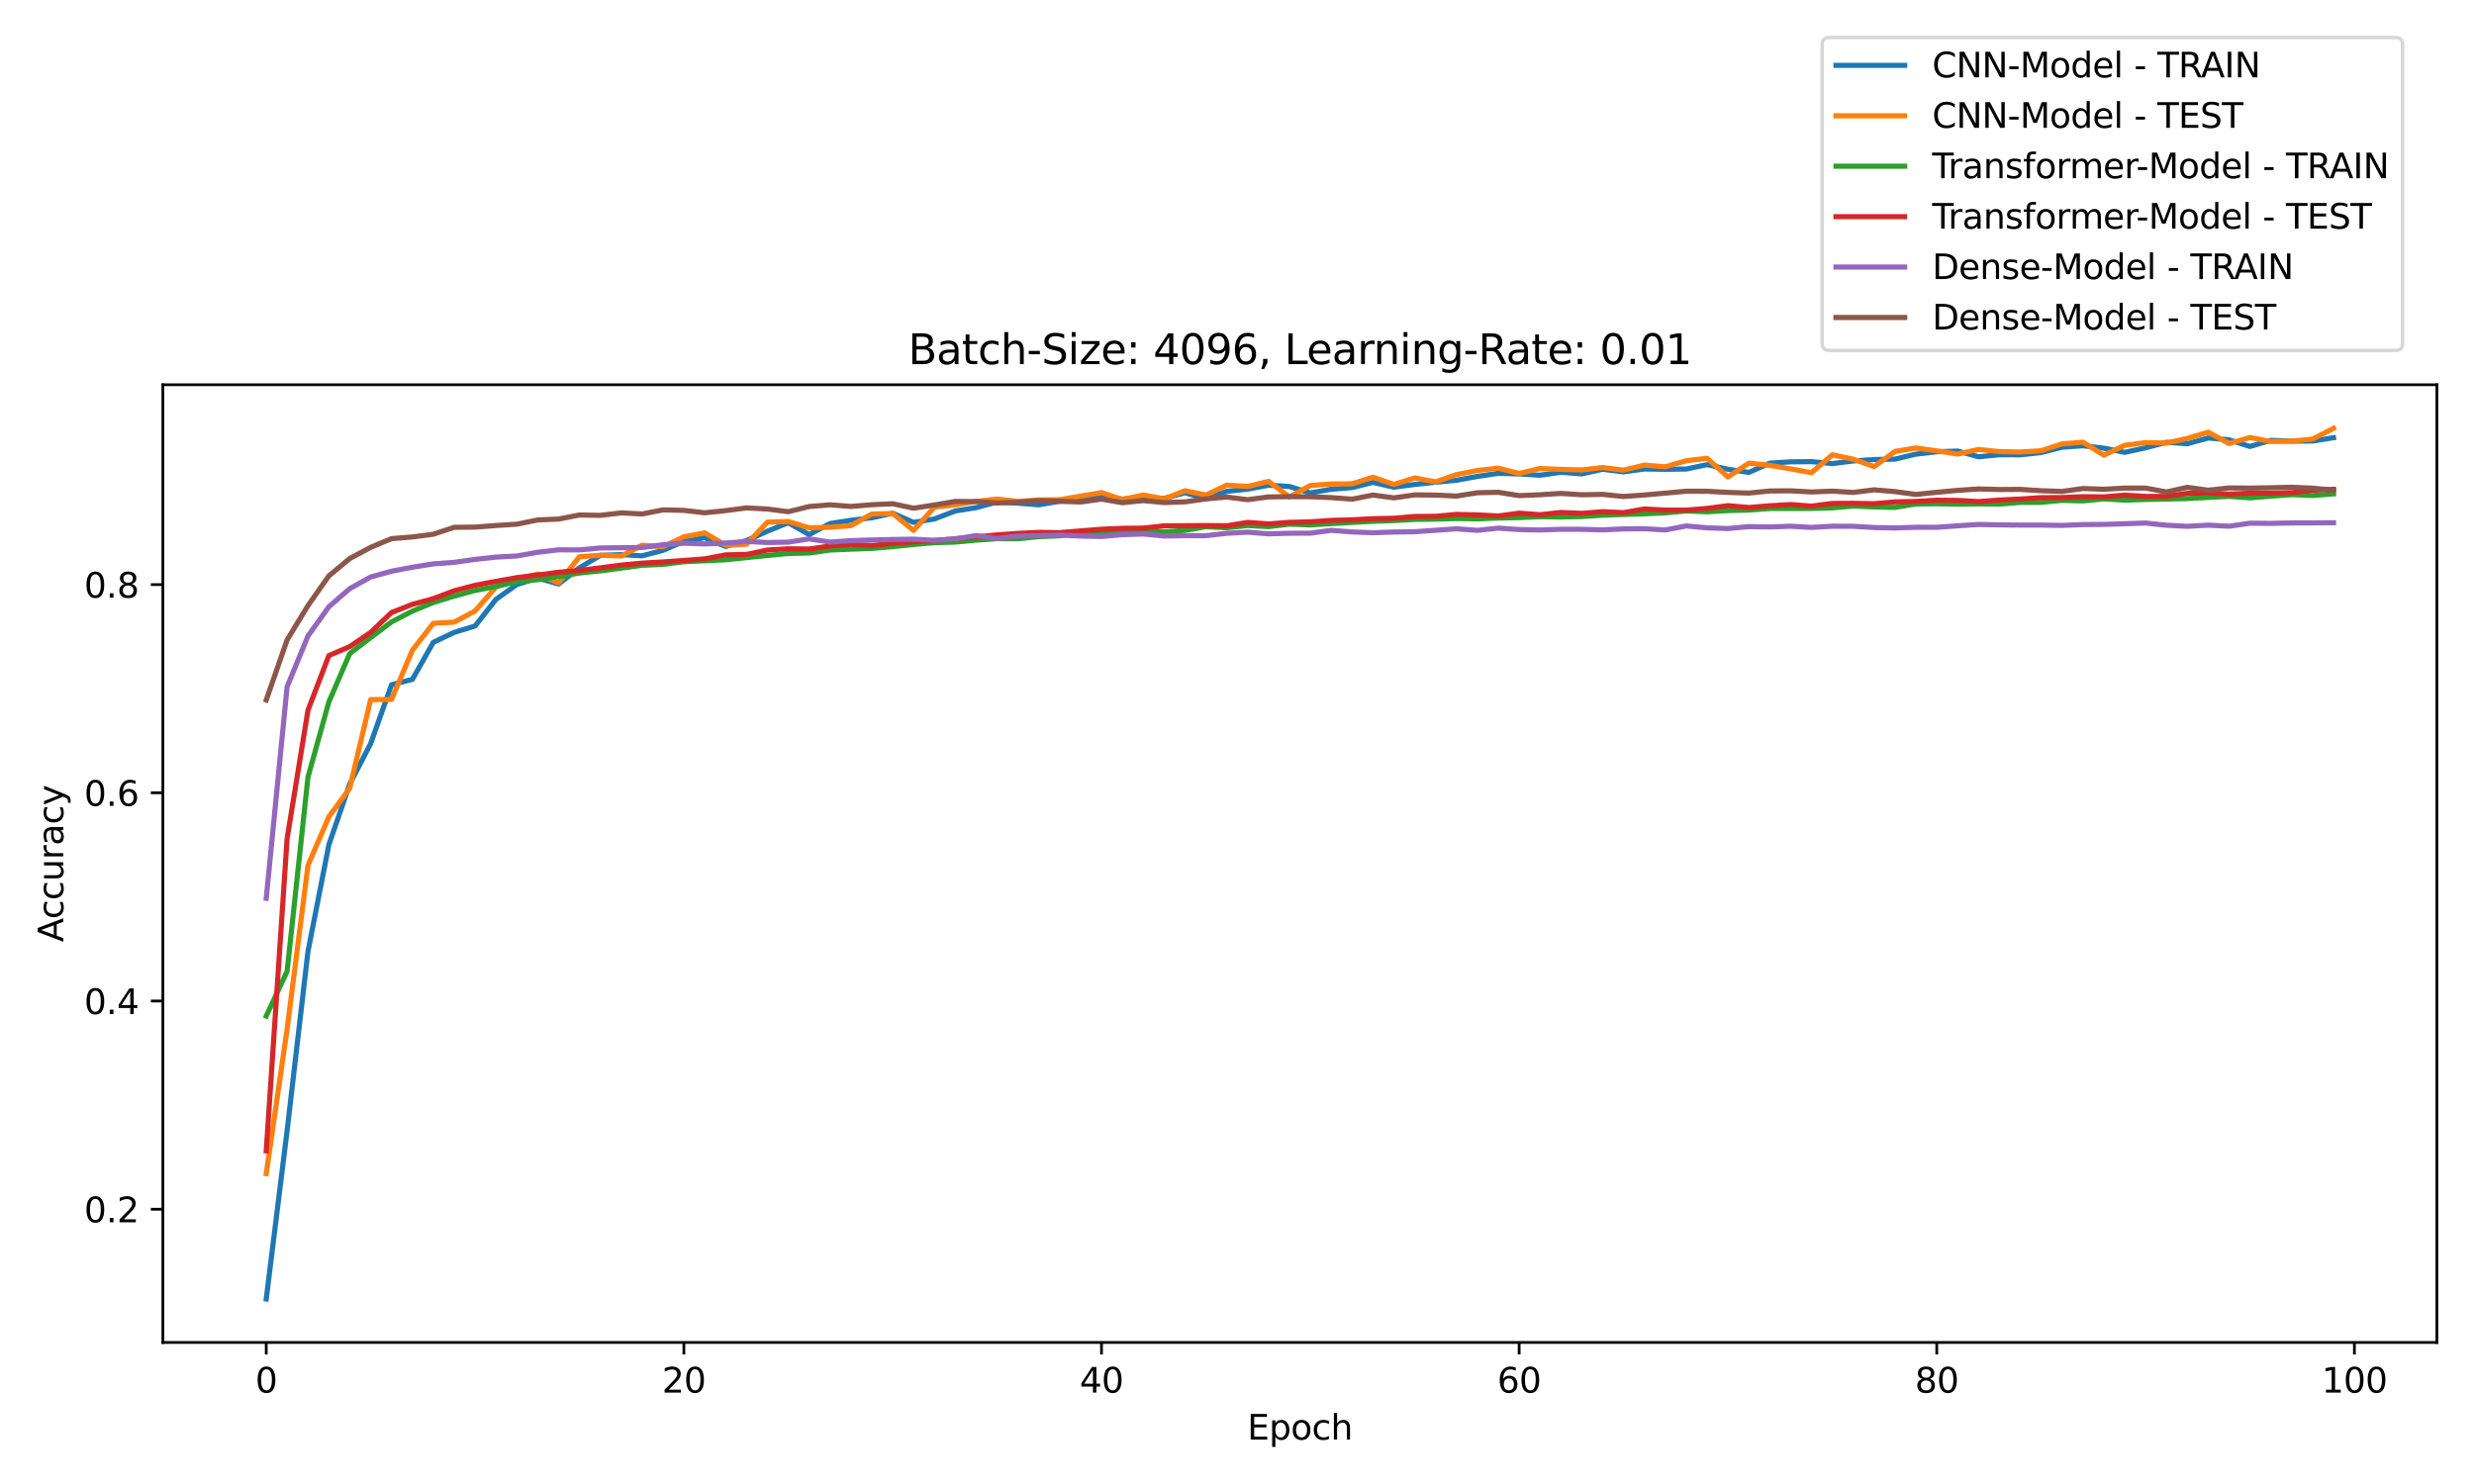 <?xml version="1.0" encoding="utf-8" standalone="no"?>
<!DOCTYPE svg PUBLIC "-//W3C//DTD SVG 1.1//EN"
  "http://www.w3.org/Graphics/SVG/1.1/DTD/svg11.dtd">
<svg xmlns:xlink="http://www.w3.org/1999/xlink" width="720pt" height="432pt" viewBox="0 0 720 432" xmlns="http://www.w3.org/2000/svg" version="1.1">
 <defs>
  <style type="text/css">*{stroke-linejoin: round; stroke-linecap: butt}</style>
 </defs>
 <g id="figure_1">
  <g id="patch_1">
   <path d="M 0 432 
L 720 432 
L 720 0 
L 0 0 
z
" style="fill: #ffffff"/>
  </g>
  <g id="axes_1">
   <g id="patch_2">
    <path d="M 47.4 390.8 
L 709.2 390.8 
L 709.2 112 
L 47.4 112 
z
" style="fill: #ffffff"/>
   </g>
   <g id="matplotlib.axis_1">
    <g id="xtick_1">
     <g id="line2d_1">
      <defs>
       <path id="m4628fc15d7" d="M 0 0 
L 0 3.5 
" style="stroke: #000000; stroke-width: 0.8"/>
      </defs>
      <g>
       <use xlink:href="#m4628fc15d7" x="77.482" y="390.8" style="stroke: #000000; stroke-width: 0.8"/>
      </g>
     </g>
     <g id="text_1">
      <!-- 0 -->
      <g transform="translate(74.301 405.398) scale(0.1 -0.1)">
       <defs>
        <path id="DejaVuSans-30" d="M 2034 4250 
Q 1547 4250 1301 3770 
Q 1056 3291 1056 2328 
Q 1056 1369 1301 889 
Q 1547 409 2034 409 
Q 2525 409 2770 889 
Q 3016 1369 3016 2328 
Q 3016 3291 2770 3770 
Q 2525 4250 2034 4250 
z
M 2034 4750 
Q 2819 4750 3233 4129 
Q 3647 3509 3647 2328 
Q 3647 1150 3233 529 
Q 2819 -91 2034 -91 
Q 1250 -91 836 529 
Q 422 1150 422 2328 
Q 422 3509 836 4129 
Q 1250 4750 2034 4750 
z
" transform="scale(0.016)"/>
       </defs>
       <use xlink:href="#DejaVuSans-30"/>
      </g>
     </g>
    </g>
    <g id="xtick_2">
     <g id="line2d_2">
      <g>
       <use xlink:href="#m4628fc15d7" x="199.025" y="390.8" style="stroke: #000000; stroke-width: 0.8"/>
      </g>
     </g>
     <g id="text_2">
      <!-- 20 -->
      <g transform="translate(192.662 405.398) scale(0.1 -0.1)">
       <defs>
        <path id="DejaVuSans-32" d="M 1228 531 
L 3431 531 
L 3431 0 
L 469 0 
L 469 531 
Q 828 903 1448 1529 
Q 2069 2156 2228 2338 
Q 2531 2678 2651 2914 
Q 2772 3150 2772 3378 
Q 2772 3750 2511 3984 
Q 2250 4219 1831 4219 
Q 1534 4219 1204 4116 
Q 875 4013 500 3803 
L 500 4441 
Q 881 4594 1212 4672 
Q 1544 4750 1819 4750 
Q 2544 4750 2975 4387 
Q 3406 4025 3406 3419 
Q 3406 3131 3298 2873 
Q 3191 2616 2906 2266 
Q 2828 2175 2409 1742 
Q 1991 1309 1228 531 
z
" transform="scale(0.016)"/>
       </defs>
       <use xlink:href="#DejaVuSans-32"/>
       <use xlink:href="#DejaVuSans-30" x="63.623"/>
      </g>
     </g>
    </g>
    <g id="xtick_3">
     <g id="line2d_3">
      <g>
       <use xlink:href="#m4628fc15d7" x="320.567" y="390.8" style="stroke: #000000; stroke-width: 0.8"/>
      </g>
     </g>
     <g id="text_3">
      <!-- 40 -->
      <g transform="translate(314.205 405.398) scale(0.1 -0.1)">
       <defs>
        <path id="DejaVuSans-34" d="M 2419 4116 
L 825 1625 
L 2419 1625 
L 2419 4116 
z
M 2253 4666 
L 3047 4666 
L 3047 1625 
L 3713 1625 
L 3713 1100 
L 3047 1100 
L 3047 0 
L 2419 0 
L 2419 1100 
L 313 1100 
L 313 1709 
L 2253 4666 
z
" transform="scale(0.016)"/>
       </defs>
       <use xlink:href="#DejaVuSans-34"/>
       <use xlink:href="#DejaVuSans-30" x="63.623"/>
      </g>
     </g>
    </g>
    <g id="xtick_4">
     <g id="line2d_4">
      <g>
       <use xlink:href="#m4628fc15d7" x="442.11" y="390.8" style="stroke: #000000; stroke-width: 0.8"/>
      </g>
     </g>
     <g id="text_4">
      <!-- 60 -->
      <g transform="translate(435.747 405.398) scale(0.1 -0.1)">
       <defs>
        <path id="DejaVuSans-36" d="M 2113 2584 
Q 1688 2584 1439 2293 
Q 1191 2003 1191 1497 
Q 1191 994 1439 701 
Q 1688 409 2113 409 
Q 2538 409 2786 701 
Q 3034 994 3034 1497 
Q 3034 2003 2786 2293 
Q 2538 2584 2113 2584 
z
M 3366 4563 
L 3366 3988 
Q 3128 4100 2886 4159 
Q 2644 4219 2406 4219 
Q 1781 4219 1451 3797 
Q 1122 3375 1075 2522 
Q 1259 2794 1537 2939 
Q 1816 3084 2150 3084 
Q 2853 3084 3261 2657 
Q 3669 2231 3669 1497 
Q 3669 778 3244 343 
Q 2819 -91 2113 -91 
Q 1303 -91 875 529 
Q 447 1150 447 2328 
Q 447 3434 972 4092 
Q 1497 4750 2381 4750 
Q 2619 4750 2861 4703 
Q 3103 4656 3366 4563 
z
" transform="scale(0.016)"/>
       </defs>
       <use xlink:href="#DejaVuSans-36"/>
       <use xlink:href="#DejaVuSans-30" x="63.623"/>
      </g>
     </g>
    </g>
    <g id="xtick_5">
     <g id="line2d_5">
      <g>
       <use xlink:href="#m4628fc15d7" x="563.653" y="390.8" style="stroke: #000000; stroke-width: 0.8"/>
      </g>
     </g>
     <g id="text_5">
      <!-- 80 -->
      <g transform="translate(557.29 405.398) scale(0.1 -0.1)">
       <defs>
        <path id="DejaVuSans-38" d="M 2034 2216 
Q 1584 2216 1326 1975 
Q 1069 1734 1069 1313 
Q 1069 891 1326 650 
Q 1584 409 2034 409 
Q 2484 409 2743 651 
Q 3003 894 3003 1313 
Q 3003 1734 2745 1975 
Q 2488 2216 2034 2216 
z
M 1403 2484 
Q 997 2584 770 2862 
Q 544 3141 544 3541 
Q 544 4100 942 4425 
Q 1341 4750 2034 4750 
Q 2731 4750 3128 4425 
Q 3525 4100 3525 3541 
Q 3525 3141 3298 2862 
Q 3072 2584 2669 2484 
Q 3125 2378 3379 2068 
Q 3634 1759 3634 1313 
Q 3634 634 3220 271 
Q 2806 -91 2034 -91 
Q 1263 -91 848 271 
Q 434 634 434 1313 
Q 434 1759 690 2068 
Q 947 2378 1403 2484 
z
M 1172 3481 
Q 1172 3119 1398 2916 
Q 1625 2713 2034 2713 
Q 2441 2713 2670 2916 
Q 2900 3119 2900 3481 
Q 2900 3844 2670 4047 
Q 2441 4250 2034 4250 
Q 1625 4250 1398 4047 
Q 1172 3844 1172 3481 
z
" transform="scale(0.016)"/>
       </defs>
       <use xlink:href="#DejaVuSans-38"/>
       <use xlink:href="#DejaVuSans-30" x="63.623"/>
      </g>
     </g>
    </g>
    <g id="xtick_6">
     <g id="line2d_6">
      <g>
       <use xlink:href="#m4628fc15d7" x="685.195" y="390.8" style="stroke: #000000; stroke-width: 0.8"/>
      </g>
     </g>
     <g id="text_6">
      <!-- 100 -->
      <g transform="translate(675.652 405.398) scale(0.1 -0.1)">
       <defs>
        <path id="DejaVuSans-31" d="M 794 531 
L 1825 531 
L 1825 4091 
L 703 3866 
L 703 4441 
L 1819 4666 
L 2450 4666 
L 2450 531 
L 3481 531 
L 3481 0 
L 794 0 
L 794 531 
z
" transform="scale(0.016)"/>
       </defs>
       <use xlink:href="#DejaVuSans-31"/>
       <use xlink:href="#DejaVuSans-30" x="63.623"/>
       <use xlink:href="#DejaVuSans-30" x="127.246"/>
      </g>
     </g>
    </g>
    <g id="text_7">
     <!-- Epoch -->
     <g transform="translate(362.989 419.077) scale(0.1 -0.1)">
      <defs>
       <path id="DejaVuSans-45" d="M 628 4666 
L 3578 4666 
L 3578 4134 
L 1259 4134 
L 1259 2753 
L 3481 2753 
L 3481 2222 
L 1259 2222 
L 1259 531 
L 3634 531 
L 3634 0 
L 628 0 
L 628 4666 
z
" transform="scale(0.016)"/>
       <path id="DejaVuSans-70" d="M 1159 525 
L 1159 -1331 
L 581 -1331 
L 581 3500 
L 1159 3500 
L 1159 2969 
Q 1341 3281 1617 3432 
Q 1894 3584 2278 3584 
Q 2916 3584 3314 3078 
Q 3713 2572 3713 1747 
Q 3713 922 3314 415 
Q 2916 -91 2278 -91 
Q 1894 -91 1617 61 
Q 1341 213 1159 525 
z
M 3116 1747 
Q 3116 2381 2855 2742 
Q 2594 3103 2138 3103 
Q 1681 3103 1420 2742 
Q 1159 2381 1159 1747 
Q 1159 1113 1420 752 
Q 1681 391 2138 391 
Q 2594 391 2855 752 
Q 3116 1113 3116 1747 
z
" transform="scale(0.016)"/>
       <path id="DejaVuSans-6f" d="M 1959 3097 
Q 1497 3097 1228 2736 
Q 959 2375 959 1747 
Q 959 1119 1226 758 
Q 1494 397 1959 397 
Q 2419 397 2687 759 
Q 2956 1122 2956 1747 
Q 2956 2369 2687 2733 
Q 2419 3097 1959 3097 
z
M 1959 3584 
Q 2709 3584 3137 3096 
Q 3566 2609 3566 1747 
Q 3566 888 3137 398 
Q 2709 -91 1959 -91 
Q 1206 -91 779 398 
Q 353 888 353 1747 
Q 353 2609 779 3096 
Q 1206 3584 1959 3584 
z
" transform="scale(0.016)"/>
       <path id="DejaVuSans-63" d="M 3122 3366 
L 3122 2828 
Q 2878 2963 2633 3030 
Q 2388 3097 2138 3097 
Q 1578 3097 1268 2742 
Q 959 2388 959 1747 
Q 959 1106 1268 751 
Q 1578 397 2138 397 
Q 2388 397 2633 464 
Q 2878 531 3122 666 
L 3122 134 
Q 2881 22 2623 -34 
Q 2366 -91 2075 -91 
Q 1284 -91 818 406 
Q 353 903 353 1747 
Q 353 2603 823 3093 
Q 1294 3584 2113 3584 
Q 2378 3584 2631 3529 
Q 2884 3475 3122 3366 
z
" transform="scale(0.016)"/>
       <path id="DejaVuSans-68" d="M 3513 2113 
L 3513 0 
L 2938 0 
L 2938 2094 
Q 2938 2591 2744 2837 
Q 2550 3084 2163 3084 
Q 1697 3084 1428 2787 
Q 1159 2491 1159 1978 
L 1159 0 
L 581 0 
L 581 4863 
L 1159 4863 
L 1159 2956 
Q 1366 3272 1645 3428 
Q 1925 3584 2291 3584 
Q 2894 3584 3203 3211 
Q 3513 2838 3513 2113 
z
" transform="scale(0.016)"/>
      </defs>
      <use xlink:href="#DejaVuSans-45"/>
      <use xlink:href="#DejaVuSans-70" x="63.184"/>
      <use xlink:href="#DejaVuSans-6f" x="126.66"/>
      <use xlink:href="#DejaVuSans-63" x="187.842"/>
      <use xlink:href="#DejaVuSans-68" x="242.822"/>
     </g>
    </g>
   </g>
   <g id="matplotlib.axis_2">
    <g id="ytick_1">
     <g id="line2d_7">
      <defs>
       <path id="m3c44b3b227" d="M 0 0 
L -3.5 0 
" style="stroke: #000000; stroke-width: 0.8"/>
      </defs>
      <g>
       <use xlink:href="#m3c44b3b227" x="47.4" y="352.009" style="stroke: #000000; stroke-width: 0.8"/>
      </g>
     </g>
     <g id="text_8">
      <!-- 0.2 -->
      <g transform="translate(24.497 355.808) scale(0.1 -0.1)">
       <defs>
        <path id="DejaVuSans-2e" d="M 684 794 
L 1344 794 
L 1344 0 
L 684 0 
L 684 794 
z
" transform="scale(0.016)"/>
       </defs>
       <use xlink:href="#DejaVuSans-30"/>
       <use xlink:href="#DejaVuSans-2e" x="63.623"/>
       <use xlink:href="#DejaVuSans-32" x="95.41"/>
      </g>
     </g>
    </g>
    <g id="ytick_2">
     <g id="line2d_8">
      <g>
       <use xlink:href="#m3c44b3b227" x="47.4" y="291.398" style="stroke: #000000; stroke-width: 0.8"/>
      </g>
     </g>
     <g id="text_9">
      <!-- 0.4 -->
      <g transform="translate(24.497 295.197) scale(0.1 -0.1)">
       <use xlink:href="#DejaVuSans-30"/>
       <use xlink:href="#DejaVuSans-2e" x="63.623"/>
       <use xlink:href="#DejaVuSans-34" x="95.41"/>
      </g>
     </g>
    </g>
    <g id="ytick_3">
     <g id="line2d_9">
      <g>
       <use xlink:href="#m3c44b3b227" x="47.4" y="230.787" style="stroke: #000000; stroke-width: 0.8"/>
      </g>
     </g>
     <g id="text_10">
      <!-- 0.6 -->
      <g transform="translate(24.497 234.586) scale(0.1 -0.1)">
       <use xlink:href="#DejaVuSans-30"/>
       <use xlink:href="#DejaVuSans-2e" x="63.623"/>
       <use xlink:href="#DejaVuSans-36" x="95.41"/>
      </g>
     </g>
    </g>
    <g id="ytick_4">
     <g id="line2d_10">
      <g>
       <use xlink:href="#m3c44b3b227" x="47.4" y="170.176" style="stroke: #000000; stroke-width: 0.8"/>
      </g>
     </g>
     <g id="text_11">
      <!-- 0.8 -->
      <g transform="translate(24.497 173.976) scale(0.1 -0.1)">
       <use xlink:href="#DejaVuSans-30"/>
       <use xlink:href="#DejaVuSans-2e" x="63.623"/>
       <use xlink:href="#DejaVuSans-38" x="95.41"/>
      </g>
     </g>
    </g>
    <g id="text_12">
     <!-- Accuracy -->
     <g transform="translate(18.417 274.228) rotate(-90) scale(0.1 -0.1)">
      <defs>
       <path id="DejaVuSans-41" d="M 2188 4044 
L 1331 1722 
L 3047 1722 
L 2188 4044 
z
M 1831 4666 
L 2547 4666 
L 4325 0 
L 3669 0 
L 3244 1197 
L 1141 1197 
L 716 0 
L 50 0 
L 1831 4666 
z
" transform="scale(0.016)"/>
       <path id="DejaVuSans-75" d="M 544 1381 
L 544 3500 
L 1119 3500 
L 1119 1403 
Q 1119 906 1312 657 
Q 1506 409 1894 409 
Q 2359 409 2629 706 
Q 2900 1003 2900 1516 
L 2900 3500 
L 3475 3500 
L 3475 0 
L 2900 0 
L 2900 538 
Q 2691 219 2414 64 
Q 2138 -91 1772 -91 
Q 1169 -91 856 284 
Q 544 659 544 1381 
z
M 1991 3584 
L 1991 3584 
z
" transform="scale(0.016)"/>
       <path id="DejaVuSans-72" d="M 2631 2963 
Q 2534 3019 2420 3045 
Q 2306 3072 2169 3072 
Q 1681 3072 1420 2755 
Q 1159 2438 1159 1844 
L 1159 0 
L 581 0 
L 581 3500 
L 1159 3500 
L 1159 2956 
Q 1341 3275 1631 3429 
Q 1922 3584 2338 3584 
Q 2397 3584 2469 3576 
Q 2541 3569 2628 3553 
L 2631 2963 
z
" transform="scale(0.016)"/>
       <path id="DejaVuSans-61" d="M 2194 1759 
Q 1497 1759 1228 1600 
Q 959 1441 959 1056 
Q 959 750 1161 570 
Q 1363 391 1709 391 
Q 2188 391 2477 730 
Q 2766 1069 2766 1631 
L 2766 1759 
L 2194 1759 
z
M 3341 1997 
L 3341 0 
L 2766 0 
L 2766 531 
Q 2569 213 2275 61 
Q 1981 -91 1556 -91 
Q 1019 -91 701 211 
Q 384 513 384 1019 
Q 384 1609 779 1909 
Q 1175 2209 1959 2209 
L 2766 2209 
L 2766 2266 
Q 2766 2663 2505 2880 
Q 2244 3097 1772 3097 
Q 1472 3097 1187 3025 
Q 903 2953 641 2809 
L 641 3341 
Q 956 3463 1253 3523 
Q 1550 3584 1831 3584 
Q 2591 3584 2966 3190 
Q 3341 2797 3341 1997 
z
" transform="scale(0.016)"/>
       <path id="DejaVuSans-79" d="M 2059 -325 
Q 1816 -950 1584 -1140 
Q 1353 -1331 966 -1331 
L 506 -1331 
L 506 -850 
L 844 -850 
Q 1081 -850 1212 -737 
Q 1344 -625 1503 -206 
L 1606 56 
L 191 3500 
L 800 3500 
L 1894 763 
L 2988 3500 
L 3597 3500 
L 2059 -325 
z
" transform="scale(0.016)"/>
      </defs>
      <use xlink:href="#DejaVuSans-41"/>
      <use xlink:href="#DejaVuSans-63" x="66.658"/>
      <use xlink:href="#DejaVuSans-63" x="121.639"/>
      <use xlink:href="#DejaVuSans-75" x="176.619"/>
      <use xlink:href="#DejaVuSans-72" x="239.998"/>
      <use xlink:href="#DejaVuSans-61" x="281.111"/>
      <use xlink:href="#DejaVuSans-63" x="342.391"/>
      <use xlink:href="#DejaVuSans-79" x="397.371"/>
     </g>
    </g>
   </g>
   <g id="line2d_11">
    <path d="M 77.482 378.127 
L 83.559 329.128 
L 89.636 276.927 
L 95.713 245.9 
L 101.79 228.216 
L 107.867 216.468 
L 113.945 199.335 
L 120.022 197.769 
L 126.099 186.986 
L 132.176 184.092 
L 138.253 182.243 
L 144.33 174.48 
L 150.407 170.161 
L 156.485 168.277 
L 162.562 170.01 
L 168.639 165.282 
L 174.716 161.671 
L 180.793 161.453 
L 186.87 161.797 
L 192.947 160.206 
L 199.025 157.584 
L 205.102 156.549 
L 211.179 159.08 
L 217.256 157.377 
L 223.333 154.635 
L 229.41 152.18 
L 235.487 155.63 
L 241.564 152.402 
L 247.642 151.453 
L 253.719 150.73 
L 259.796 149.402 
L 265.873 152.069 
L 271.95 151.079 
L 278.027 148.74 
L 284.104 147.776 
L 290.182 146.124 
L 296.259 146.478 
L 302.336 146.957 
L 308.413 145.907 
L 314.49 145.371 
L 320.567 144.634 
L 326.644 145.301 
L 332.721 144.689 
L 338.799 145.099 
L 344.876 143.447 
L 350.953 145.174 
L 357.03 143.033 
L 363.107 142.396 
L 369.184 141.255 
L 375.261 141.629 
L 381.339 143.492 
L 387.416 142.417 
L 393.493 141.947 
L 399.57 140.432 
L 405.647 141.826 
L 411.724 141.023 
L 417.801 140.376 
L 423.879 139.815 
L 429.956 138.689 
L 436.033 137.79 
L 442.11 137.962 
L 448.187 138.346 
L 454.264 137.472 
L 460.341 137.957 
L 466.418 136.613 
L 472.496 137.361 
L 478.573 136.532 
L 484.65 136.618 
L 490.727 136.537 
L 496.804 135.264 
L 502.881 136.603 
L 508.958 137.522 
L 515.036 134.825 
L 521.113 134.446 
L 527.19 134.386 
L 533.267 134.956 
L 539.344 134.184 
L 545.421 133.774 
L 551.498 133.653 
L 557.575 132.199 
L 563.653 131.507 
L 569.73 131.305 
L 575.807 132.971 
L 581.884 132.37 
L 587.961 132.401 
L 594.038 131.739 
L 600.115 130.183 
L 606.193 129.764 
L 612.27 130.456 
L 618.347 131.683 
L 624.424 130.36 
L 630.501 128.749 
L 636.578 129.173 
L 642.655 127.496 
L 648.733 128.047 
L 654.81 129.966 
L 660.887 128.173 
L 666.964 128.41 
L 673.041 128.395 
L 679.118 127.42 
" clip-path="url(#p1e5e38cecb)" style="fill: none; stroke: #1f77b4; stroke-width: 1.5; stroke-linecap: square"/>
   </g>
   <g id="line2d_12">
    <path d="M 77.482 341.645 
L 83.559 299.571 
L 89.636 251.89 
L 95.713 237.752 
L 101.79 229.449 
L 107.867 203.654 
L 113.945 203.623 
L 120.022 189.269 
L 126.099 181.445 
L 132.176 181.107 
L 138.253 177.849 
L 144.33 170.889 
L 150.407 168.56 
L 156.485 167.1 
L 162.562 169.686 
L 168.639 162.075 
L 174.716 161.63 
L 180.793 161.863 
L 186.87 158.716 
L 192.947 159.175 
L 199.025 156.266 
L 205.102 155.115 
L 211.179 158.741 
L 217.256 158.418 
L 223.333 151.998 
L 229.41 151.811 
L 235.487 153.645 
L 241.564 153.468 
L 247.642 153.034 
L 253.719 149.624 
L 259.796 149.493 
L 265.873 154.418 
L 271.95 147.629 
L 278.027 146.972 
L 284.104 145.957 
L 290.182 145.27 
L 296.259 145.957 
L 302.336 145.528 
L 308.413 145.462 
L 314.49 144.427 
L 320.567 143.401 
L 326.644 145.417 
L 332.721 144.093 
L 338.799 145.24 
L 344.876 142.856 
L 350.953 144.119 
L 357.03 141.235 
L 363.107 141.603 
L 369.184 140.134 
L 375.261 144.664 
L 381.339 141.341 
L 387.416 140.891 
L 393.493 140.831 
L 399.57 138.916 
L 405.647 141.012 
L 411.724 139.139 
L 417.801 140.265 
L 423.879 138.169 
L 429.956 136.962 
L 436.033 136.29 
L 442.11 137.825 
L 448.187 136.396 
L 454.264 136.643 
L 460.341 136.8 
L 466.418 136.113 
L 472.496 136.856 
L 478.573 135.391 
L 484.65 135.881 
L 490.727 134.123 
L 496.804 133.416 
L 502.881 138.841 
L 508.958 134.825 
L 515.036 135.477 
L 521.113 136.492 
L 527.19 137.603 
L 533.267 132.406 
L 539.344 133.673 
L 545.421 135.82 
L 551.498 131.411 
L 557.575 130.406 
L 563.653 131.249 
L 569.73 132.178 
L 575.807 130.84 
L 581.884 131.461 
L 587.961 131.582 
L 594.038 131.214 
L 600.115 129.219 
L 606.193 128.724 
L 612.27 132.502 
L 618.347 129.633 
L 624.424 128.845 
L 630.501 128.976 
L 636.578 127.622 
L 642.655 125.804 
L 648.733 129.107 
L 654.81 127.37 
L 660.887 128.532 
L 666.964 128.426 
L 673.041 127.824 
L 679.118 124.673 
" clip-path="url(#p1e5e38cecb)" style="fill: none; stroke: #ff7f0e; stroke-width: 1.5; stroke-linecap: square"/>
   </g>
   <g id="line2d_13">
    <path d="M 77.482 295.777 
L 83.559 282.731 
L 89.636 226.196 
L 95.713 204.31 
L 101.79 190.259 
L 107.867 185.607 
L 113.945 181.041 
L 120.022 177.899 
L 126.099 175.394 
L 132.176 173.535 
L 138.253 171.889 
L 144.33 170.712 
L 150.407 169.318 
L 156.485 168.757 
L 162.562 167.823 
L 168.639 166.807 
L 174.716 166.186 
L 180.793 165.388 
L 186.87 164.55 
L 192.947 164.302 
L 199.025 163.514 
L 205.102 163.236 
L 211.179 162.959 
L 217.256 162.327 
L 223.333 161.706 
L 229.41 161.125 
L 235.487 160.989 
L 241.564 160.115 
L 247.642 159.867 
L 253.719 159.645 
L 259.796 159.135 
L 265.873 158.509 
L 271.95 157.968 
L 278.027 157.802 
L 284.104 157.231 
L 290.182 156.817 
L 296.259 156.822 
L 302.336 156.216 
L 308.413 155.973 
L 314.49 155.104 
L 320.567 155.372 
L 326.644 154.887 
L 332.721 154.352 
L 338.799 154.857 
L 344.876 154.387 
L 350.953 153.342 
L 357.03 153.63 
L 363.107 152.983 
L 369.184 153.306 
L 375.261 152.579 
L 381.339 152.811 
L 387.416 152.433 
L 393.493 152.084 
L 399.57 151.751 
L 405.647 151.539 
L 411.724 151.2 
L 417.801 151.124 
L 423.879 150.942 
L 429.956 151.044 
L 436.033 150.806 
L 442.11 150.675 
L 448.187 150.417 
L 454.264 150.493 
L 460.341 150.377 
L 466.418 149.978 
L 472.496 149.761 
L 478.573 149.579 
L 484.65 149.301 
L 490.727 148.74 
L 496.804 148.983 
L 502.881 148.624 
L 508.958 148.483 
L 515.036 148.038 
L 521.113 148.038 
L 527.19 148.023 
L 533.267 147.841 
L 539.344 147.326 
L 545.421 147.574 
L 551.498 147.715 
L 557.575 146.71 
L 563.653 146.644 
L 569.73 146.77 
L 575.807 146.68 
L 581.884 146.74 
L 587.961 146.25 
L 594.038 146.235 
L 600.115 145.659 
L 606.193 145.816 
L 612.27 145.23 
L 618.347 145.589 
L 624.424 145.402 
L 630.501 145.27 
L 636.578 145.134 
L 642.655 144.801 
L 648.733 144.503 
L 654.81 144.937 
L 660.887 144.437 
L 666.964 143.992 
L 673.041 144.245 
L 679.118 143.765 
" clip-path="url(#p1e5e38cecb)" style="fill: none; stroke: #2ca02c; stroke-width: 1.5; stroke-linecap: square"/>
   </g>
   <g id="line2d_14">
    <path d="M 77.482 335.023 
L 83.559 244.096 
L 89.636 206.735 
L 95.713 190.84 
L 101.79 188.228 
L 107.867 184.102 
L 113.945 178.303 
L 120.022 175.924 
L 126.099 174.273 
L 132.176 171.974 
L 138.253 170.388 
L 144.33 169.232 
L 150.407 168.156 
L 156.485 167.403 
L 162.562 166.59 
L 168.639 166.075 
L 174.716 165.302 
L 180.793 164.499 
L 186.87 163.938 
L 192.947 163.58 
L 199.025 163.161 
L 205.102 162.681 
L 211.179 161.529 
L 217.256 161.398 
L 223.333 160.115 
L 229.41 159.761 
L 235.487 159.832 
L 241.564 158.938 
L 247.642 158.473 
L 253.719 158.822 
L 259.796 158.165 
L 265.873 157.706 
L 271.95 157.357 
L 278.027 156.842 
L 284.104 156.286 
L 290.182 155.716 
L 296.259 155.276 
L 302.336 154.978 
L 308.413 155.059 
L 314.49 154.549 
L 320.567 154.064 
L 326.644 153.791 
L 332.721 153.736 
L 338.799 153.074 
L 344.876 153.039 
L 350.953 152.983 
L 357.03 153.064 
L 363.107 152.074 
L 369.184 152.523 
L 375.261 152.054 
L 381.339 151.912 
L 387.416 151.488 
L 393.493 151.321 
L 399.57 150.998 
L 405.647 150.872 
L 411.724 150.352 
L 417.801 150.301 
L 423.879 149.745 
L 429.956 149.887 
L 436.033 150.205 
L 442.11 149.382 
L 448.187 149.841 
L 454.264 149.185 
L 460.341 149.437 
L 466.418 148.957 
L 472.496 149.23 
L 478.573 148.17 
L 484.65 148.483 
L 490.727 148.498 
L 496.804 147.998 
L 502.881 147.205 
L 508.958 147.735 
L 515.036 147.235 
L 521.113 146.877 
L 527.19 147.336 
L 533.267 146.553 
L 539.344 146.523 
L 545.421 146.634 
L 551.498 146.104 
L 557.575 145.977 
L 563.653 145.619 
L 569.73 145.669 
L 575.807 146.013 
L 581.884 145.563 
L 587.961 145.27 
L 594.038 144.871 
L 600.115 144.836 
L 606.193 144.588 
L 612.27 144.649 
L 618.347 144.139 
L 624.424 144.498 
L 630.501 144.492 
L 636.578 143.609 
L 642.655 143.503 
L 648.733 143.841 
L 654.81 143.563 
L 660.887 143.583 
L 666.964 143.401 
L 673.041 142.71 
L 679.118 142.457 
" clip-path="url(#p1e5e38cecb)" style="fill: none; stroke: #d62728; stroke-width: 1.5; stroke-linecap: square"/>
   </g>
   <g id="line2d_15">
    <path d="M 77.482 261.502 
L 83.559 199.901 
L 89.636 185.127 
L 95.713 176.626 
L 101.79 171.348 
L 107.867 167.974 
L 113.945 166.277 
L 120.022 165.125 
L 126.099 164.146 
L 132.176 163.696 
L 138.253 162.837 
L 144.33 162.176 
L 150.407 161.852 
L 156.485 160.772 
L 162.562 160.054 
L 168.639 160.075 
L 174.716 159.514 
L 180.793 159.448 
L 186.87 159.378 
L 192.947 158.579 
L 199.025 158.13 
L 205.102 158.342 
L 211.179 158.084 
L 217.256 157.61 
L 223.333 157.933 
L 229.41 157.817 
L 235.487 156.872 
L 241.564 157.802 
L 247.642 157.377 
L 253.719 157.196 
L 259.796 157.044 
L 265.873 156.958 
L 271.95 157.286 
L 278.027 156.892 
L 284.104 155.892 
L 290.182 156.786 
L 296.259 156.069 
L 302.336 155.923 
L 308.413 155.776 
L 314.49 156.044 
L 320.567 156.185 
L 326.644 155.65 
L 332.721 155.448 
L 338.799 156.039 
L 344.876 155.943 
L 350.953 155.943 
L 357.03 155.246 
L 363.107 154.918 
L 369.184 155.408 
L 375.261 155.231 
L 381.339 155.205 
L 387.416 154.392 
L 393.493 154.852 
L 399.57 155.079 
L 405.647 154.877 
L 411.724 154.796 
L 417.801 154.362 
L 423.879 153.943 
L 429.956 154.387 
L 436.033 153.741 
L 442.11 154.16 
L 448.187 154.286 
L 454.264 154.074 
L 460.341 154.089 
L 466.418 154.251 
L 472.496 153.963 
L 478.573 153.912 
L 484.65 154.276 
L 490.727 153.109 
L 496.804 153.655 
L 502.881 153.862 
L 508.958 153.301 
L 515.036 153.402 
L 521.113 153.19 
L 527.19 153.534 
L 533.267 153.185 
L 539.344 153.205 
L 545.421 153.574 
L 551.498 153.69 
L 557.575 153.493 
L 563.653 153.498 
L 569.73 153.069 
L 575.807 152.67 
L 581.884 152.796 
L 587.961 152.847 
L 594.038 152.852 
L 600.115 152.953 
L 606.193 152.705 
L 612.27 152.66 
L 618.347 152.458 
L 624.424 152.261 
L 630.501 152.897 
L 636.578 153.215 
L 642.655 152.872 
L 648.733 153.195 
L 654.81 152.306 
L 660.887 152.357 
L 666.964 152.23 
L 673.041 152.21 
L 679.118 152.175 
" clip-path="url(#p1e5e38cecb)" style="fill: none; stroke: #9467bd; stroke-width: 1.5; stroke-linecap: square"/>
   </g>
   <g id="line2d_16">
    <path d="M 77.482 203.785 
L 83.559 186.274 
L 89.636 176.273 
L 95.713 167.631 
L 101.79 162.585 
L 107.867 159.332 
L 113.945 156.797 
L 120.022 156.312 
L 126.099 155.519 
L 132.176 153.513 
L 138.253 153.443 
L 144.33 152.978 
L 150.407 152.594 
L 156.485 151.362 
L 162.562 151.094 
L 168.639 149.917 
L 174.716 150.023 
L 180.793 149.306 
L 186.87 149.624 
L 192.947 148.432 
L 199.025 148.574 
L 205.102 149.281 
L 211.179 148.644 
L 217.256 147.846 
L 223.333 148.18 
L 229.41 148.963 
L 235.487 147.452 
L 241.564 146.952 
L 247.642 147.432 
L 253.719 146.927 
L 259.796 146.649 
L 265.873 147.937 
L 271.95 146.998 
L 278.027 145.972 
L 284.104 146.008 
L 290.182 146.422 
L 296.259 146.2 
L 302.336 145.75 
L 308.413 145.922 
L 314.49 146.139 
L 320.567 145.296 
L 326.644 146.331 
L 332.721 145.735 
L 338.799 146.301 
L 344.876 146.094 
L 350.953 145.24 
L 357.03 144.689 
L 363.107 145.467 
L 369.184 144.654 
L 375.261 144.578 
L 381.339 144.604 
L 387.416 144.856 
L 393.493 145.316 
L 399.57 144.109 
L 405.647 144.932 
L 411.724 144.063 
L 417.801 144.119 
L 423.879 144.412 
L 429.956 143.442 
L 436.033 143.311 
L 442.11 144.28 
L 448.187 144.023 
L 454.264 143.634 
L 460.341 144.023 
L 466.418 143.922 
L 472.496 144.528 
L 478.573 144.093 
L 484.65 143.548 
L 490.727 143.002 
L 496.804 143.013 
L 502.881 143.341 
L 508.958 143.538 
L 515.036 142.927 
L 521.113 142.881 
L 527.19 143.215 
L 533.267 142.972 
L 539.344 143.351 
L 545.421 142.593 
L 551.498 143.109 
L 557.575 143.937 
L 563.653 143.306 
L 569.73 142.75 
L 575.807 142.336 
L 581.884 142.497 
L 587.961 142.462 
L 594.038 142.856 
L 600.115 143.058 
L 606.193 142.204 
L 612.27 142.427 
L 618.347 142.078 
L 624.424 142.083 
L 630.501 143.21 
L 636.578 141.866 
L 642.655 142.704 
L 648.733 142.038 
L 654.81 142.088 
L 660.887 141.987 
L 666.964 141.841 
L 673.041 142.108 
L 679.118 142.674 
" clip-path="url(#p1e5e38cecb)" style="fill: none; stroke: #8c564b; stroke-width: 1.5; stroke-linecap: square"/>
   </g>
   <g id="patch_3">
    <path d="M 47.4 390.8 
L 47.4 112 
" style="fill: none; stroke: #000000; stroke-width: 0.8; stroke-linejoin: miter; stroke-linecap: square"/>
   </g>
   <g id="patch_4">
    <path d="M 709.2 390.8 
L 709.2 112 
" style="fill: none; stroke: #000000; stroke-width: 0.8; stroke-linejoin: miter; stroke-linecap: square"/>
   </g>
   <g id="patch_5">
    <path d="M 47.4 390.8 
L 709.2 390.8 
" style="fill: none; stroke: #000000; stroke-width: 0.8; stroke-linejoin: miter; stroke-linecap: square"/>
   </g>
   <g id="patch_6">
    <path d="M 47.4 112 
L 709.2 112 
" style="fill: none; stroke: #000000; stroke-width: 0.8; stroke-linejoin: miter; stroke-linecap: square"/>
   </g>
   <g id="text_13">
    <!-- Batch-Size: 4096, Learning-Rate: 0.01 -->
    <g transform="translate(264.303 106) scale(0.12 -0.12)">
     <defs>
      <path id="DejaVuSans-42" d="M 1259 2228 
L 1259 519 
L 2272 519 
Q 2781 519 3026 730 
Q 3272 941 3272 1375 
Q 3272 1813 3026 2020 
Q 2781 2228 2272 2228 
L 1259 2228 
z
M 1259 4147 
L 1259 2741 
L 2194 2741 
Q 2656 2741 2882 2914 
Q 3109 3088 3109 3444 
Q 3109 3797 2882 3972 
Q 2656 4147 2194 4147 
L 1259 4147 
z
M 628 4666 
L 2241 4666 
Q 2963 4666 3353 4366 
Q 3744 4066 3744 3513 
Q 3744 3084 3544 2831 
Q 3344 2578 2956 2516 
Q 3422 2416 3680 2098 
Q 3938 1781 3938 1306 
Q 3938 681 3513 340 
Q 3088 0 2303 0 
L 628 0 
L 628 4666 
z
" transform="scale(0.016)"/>
      <path id="DejaVuSans-74" d="M 1172 4494 
L 1172 3500 
L 2356 3500 
L 2356 3053 
L 1172 3053 
L 1172 1153 
Q 1172 725 1289 603 
Q 1406 481 1766 481 
L 2356 481 
L 2356 0 
L 1766 0 
Q 1100 0 847 248 
Q 594 497 594 1153 
L 594 3053 
L 172 3053 
L 172 3500 
L 594 3500 
L 594 4494 
L 1172 4494 
z
" transform="scale(0.016)"/>
      <path id="DejaVuSans-2d" d="M 313 2009 
L 1997 2009 
L 1997 1497 
L 313 1497 
L 313 2009 
z
" transform="scale(0.016)"/>
      <path id="DejaVuSans-53" d="M 3425 4513 
L 3425 3897 
Q 3066 4069 2747 4153 
Q 2428 4238 2131 4238 
Q 1616 4238 1336 4038 
Q 1056 3838 1056 3469 
Q 1056 3159 1242 3001 
Q 1428 2844 1947 2747 
L 2328 2669 
Q 3034 2534 3370 2195 
Q 3706 1856 3706 1288 
Q 3706 609 3251 259 
Q 2797 -91 1919 -91 
Q 1588 -91 1214 -16 
Q 841 59 441 206 
L 441 856 
Q 825 641 1194 531 
Q 1563 422 1919 422 
Q 2459 422 2753 634 
Q 3047 847 3047 1241 
Q 3047 1584 2836 1778 
Q 2625 1972 2144 2069 
L 1759 2144 
Q 1053 2284 737 2584 
Q 422 2884 422 3419 
Q 422 4038 858 4394 
Q 1294 4750 2059 4750 
Q 2388 4750 2728 4690 
Q 3069 4631 3425 4513 
z
" transform="scale(0.016)"/>
      <path id="DejaVuSans-69" d="M 603 3500 
L 1178 3500 
L 1178 0 
L 603 0 
L 603 3500 
z
M 603 4863 
L 1178 4863 
L 1178 4134 
L 603 4134 
L 603 4863 
z
" transform="scale(0.016)"/>
      <path id="DejaVuSans-7a" d="M 353 3500 
L 3084 3500 
L 3084 2975 
L 922 459 
L 3084 459 
L 3084 0 
L 275 0 
L 275 525 
L 2438 3041 
L 353 3041 
L 353 3500 
z
" transform="scale(0.016)"/>
      <path id="DejaVuSans-65" d="M 3597 1894 
L 3597 1613 
L 953 1613 
Q 991 1019 1311 708 
Q 1631 397 2203 397 
Q 2534 397 2845 478 
Q 3156 559 3463 722 
L 3463 178 
Q 3153 47 2828 -22 
Q 2503 -91 2169 -91 
Q 1331 -91 842 396 
Q 353 884 353 1716 
Q 353 2575 817 3079 
Q 1281 3584 2069 3584 
Q 2775 3584 3186 3129 
Q 3597 2675 3597 1894 
z
M 3022 2063 
Q 3016 2534 2758 2815 
Q 2500 3097 2075 3097 
Q 1594 3097 1305 2825 
Q 1016 2553 972 2059 
L 3022 2063 
z
" transform="scale(0.016)"/>
      <path id="DejaVuSans-3a" d="M 750 794 
L 1409 794 
L 1409 0 
L 750 0 
L 750 794 
z
M 750 3309 
L 1409 3309 
L 1409 2516 
L 750 2516 
L 750 3309 
z
" transform="scale(0.016)"/>
      <path id="DejaVuSans-20" transform="scale(0.016)"/>
      <path id="DejaVuSans-39" d="M 703 97 
L 703 672 
Q 941 559 1184 500 
Q 1428 441 1663 441 
Q 2288 441 2617 861 
Q 2947 1281 2994 2138 
Q 2813 1869 2534 1725 
Q 2256 1581 1919 1581 
Q 1219 1581 811 2004 
Q 403 2428 403 3163 
Q 403 3881 828 4315 
Q 1253 4750 1959 4750 
Q 2769 4750 3195 4129 
Q 3622 3509 3622 2328 
Q 3622 1225 3098 567 
Q 2575 -91 1691 -91 
Q 1453 -91 1209 -44 
Q 966 3 703 97 
z
M 1959 2075 
Q 2384 2075 2632 2365 
Q 2881 2656 2881 3163 
Q 2881 3666 2632 3958 
Q 2384 4250 1959 4250 
Q 1534 4250 1286 3958 
Q 1038 3666 1038 3163 
Q 1038 2656 1286 2365 
Q 1534 2075 1959 2075 
z
" transform="scale(0.016)"/>
      <path id="DejaVuSans-2c" d="M 750 794 
L 1409 794 
L 1409 256 
L 897 -744 
L 494 -744 
L 750 256 
L 750 794 
z
" transform="scale(0.016)"/>
      <path id="DejaVuSans-4c" d="M 628 4666 
L 1259 4666 
L 1259 531 
L 3531 531 
L 3531 0 
L 628 0 
L 628 4666 
z
" transform="scale(0.016)"/>
      <path id="DejaVuSans-6e" d="M 3513 2113 
L 3513 0 
L 2938 0 
L 2938 2094 
Q 2938 2591 2744 2837 
Q 2550 3084 2163 3084 
Q 1697 3084 1428 2787 
Q 1159 2491 1159 1978 
L 1159 0 
L 581 0 
L 581 3500 
L 1159 3500 
L 1159 2956 
Q 1366 3272 1645 3428 
Q 1925 3584 2291 3584 
Q 2894 3584 3203 3211 
Q 3513 2838 3513 2113 
z
" transform="scale(0.016)"/>
      <path id="DejaVuSans-67" d="M 2906 1791 
Q 2906 2416 2648 2759 
Q 2391 3103 1925 3103 
Q 1463 3103 1205 2759 
Q 947 2416 947 1791 
Q 947 1169 1205 825 
Q 1463 481 1925 481 
Q 2391 481 2648 825 
Q 2906 1169 2906 1791 
z
M 3481 434 
Q 3481 -459 3084 -895 
Q 2688 -1331 1869 -1331 
Q 1566 -1331 1297 -1286 
Q 1028 -1241 775 -1147 
L 775 -588 
Q 1028 -725 1275 -790 
Q 1522 -856 1778 -856 
Q 2344 -856 2625 -561 
Q 2906 -266 2906 331 
L 2906 616 
Q 2728 306 2450 153 
Q 2172 0 1784 0 
Q 1141 0 747 490 
Q 353 981 353 1791 
Q 353 2603 747 3093 
Q 1141 3584 1784 3584 
Q 2172 3584 2450 3431 
Q 2728 3278 2906 2969 
L 2906 3500 
L 3481 3500 
L 3481 434 
z
" transform="scale(0.016)"/>
      <path id="DejaVuSans-52" d="M 2841 2188 
Q 3044 2119 3236 1894 
Q 3428 1669 3622 1275 
L 4263 0 
L 3584 0 
L 2988 1197 
Q 2756 1666 2539 1819 
Q 2322 1972 1947 1972 
L 1259 1972 
L 1259 0 
L 628 0 
L 628 4666 
L 2053 4666 
Q 2853 4666 3247 4331 
Q 3641 3997 3641 3322 
Q 3641 2881 3436 2590 
Q 3231 2300 2841 2188 
z
M 1259 4147 
L 1259 2491 
L 2053 2491 
Q 2509 2491 2742 2702 
Q 2975 2913 2975 3322 
Q 2975 3731 2742 3939 
Q 2509 4147 2053 4147 
L 1259 4147 
z
" transform="scale(0.016)"/>
     </defs>
     <use xlink:href="#DejaVuSans-42"/>
     <use xlink:href="#DejaVuSans-61" x="68.604"/>
     <use xlink:href="#DejaVuSans-74" x="129.883"/>
     <use xlink:href="#DejaVuSans-63" x="169.092"/>
     <use xlink:href="#DejaVuSans-68" x="224.072"/>
     <use xlink:href="#DejaVuSans-2d" x="287.451"/>
     <use xlink:href="#DejaVuSans-53" x="323.535"/>
     <use xlink:href="#DejaVuSans-69" x="387.012"/>
     <use xlink:href="#DejaVuSans-7a" x="414.795"/>
     <use xlink:href="#DejaVuSans-65" x="467.285"/>
     <use xlink:href="#DejaVuSans-3a" x="528.809"/>
     <use xlink:href="#DejaVuSans-20" x="562.5"/>
     <use xlink:href="#DejaVuSans-34" x="594.287"/>
     <use xlink:href="#DejaVuSans-30" x="657.91"/>
     <use xlink:href="#DejaVuSans-39" x="721.533"/>
     <use xlink:href="#DejaVuSans-36" x="785.156"/>
     <use xlink:href="#DejaVuSans-2c" x="848.779"/>
     <use xlink:href="#DejaVuSans-20" x="880.566"/>
     <use xlink:href="#DejaVuSans-4c" x="912.354"/>
     <use xlink:href="#DejaVuSans-65" x="966.316"/>
     <use xlink:href="#DejaVuSans-61" x="1027.84"/>
     <use xlink:href="#DejaVuSans-72" x="1089.119"/>
     <use xlink:href="#DejaVuSans-6e" x="1128.482"/>
     <use xlink:href="#DejaVuSans-69" x="1191.861"/>
     <use xlink:href="#DejaVuSans-6e" x="1219.645"/>
     <use xlink:href="#DejaVuSans-67" x="1283.023"/>
     <use xlink:href="#DejaVuSans-2d" x="1346.5"/>
     <use xlink:href="#DejaVuSans-52" x="1382.584"/>
     <use xlink:href="#DejaVuSans-61" x="1449.816"/>
     <use xlink:href="#DejaVuSans-74" x="1511.096"/>
     <use xlink:href="#DejaVuSans-65" x="1550.305"/>
     <use xlink:href="#DejaVuSans-3a" x="1611.828"/>
     <use xlink:href="#DejaVuSans-20" x="1645.52"/>
     <use xlink:href="#DejaVuSans-30" x="1677.307"/>
     <use xlink:href="#DejaVuSans-2e" x="1740.93"/>
     <use xlink:href="#DejaVuSans-30" x="1772.717"/>
     <use xlink:href="#DejaVuSans-31" x="1836.34"/>
    </g>
   </g>
   <g id="legend_1">
    <g id="patch_7">
     <path d="M 532.312 102 
L 697.2 102 
Q 699.2 102 699.2 100 
L 699.2 12.931 
Q 699.2 10.931 697.2 10.931 
L 532.312 10.931 
Q 530.312 10.931 530.312 12.931 
L 530.312 100 
Q 530.312 102 532.312 102 
z
" style="fill: #ffffff; opacity: 0.8; stroke: #cccccc; stroke-linejoin: miter"/>
    </g>
    <g id="line2d_17">
     <path d="M 534.312 19.03 
L 544.312 19.03 
L 554.312 19.03 
" style="fill: none; stroke: #1f77b4; stroke-width: 1.5; stroke-linecap: square"/>
    </g>
    <g id="text_14">
     <!-- CNN-Model - TRAIN -->
     <g transform="translate(562.312 22.53) scale(0.1 -0.1)">
      <defs>
       <path id="DejaVuSans-43" d="M 4122 4306 
L 4122 3641 
Q 3803 3938 3442 4084 
Q 3081 4231 2675 4231 
Q 1875 4231 1450 3742 
Q 1025 3253 1025 2328 
Q 1025 1406 1450 917 
Q 1875 428 2675 428 
Q 3081 428 3442 575 
Q 3803 722 4122 1019 
L 4122 359 
Q 3791 134 3420 21 
Q 3050 -91 2638 -91 
Q 1578 -91 968 557 
Q 359 1206 359 2328 
Q 359 3453 968 4101 
Q 1578 4750 2638 4750 
Q 3056 4750 3426 4639 
Q 3797 4528 4122 4306 
z
" transform="scale(0.016)"/>
       <path id="DejaVuSans-4e" d="M 628 4666 
L 1478 4666 
L 3547 763 
L 3547 4666 
L 4159 4666 
L 4159 0 
L 3309 0 
L 1241 3903 
L 1241 0 
L 628 0 
L 628 4666 
z
" transform="scale(0.016)"/>
       <path id="DejaVuSans-4d" d="M 628 4666 
L 1569 4666 
L 2759 1491 
L 3956 4666 
L 4897 4666 
L 4897 0 
L 4281 0 
L 4281 4097 
L 3078 897 
L 2444 897 
L 1241 4097 
L 1241 0 
L 628 0 
L 628 4666 
z
" transform="scale(0.016)"/>
       <path id="DejaVuSans-64" d="M 2906 2969 
L 2906 4863 
L 3481 4863 
L 3481 0 
L 2906 0 
L 2906 525 
Q 2725 213 2448 61 
Q 2172 -91 1784 -91 
Q 1150 -91 751 415 
Q 353 922 353 1747 
Q 353 2572 751 3078 
Q 1150 3584 1784 3584 
Q 2172 3584 2448 3432 
Q 2725 3281 2906 2969 
z
M 947 1747 
Q 947 1113 1208 752 
Q 1469 391 1925 391 
Q 2381 391 2643 752 
Q 2906 1113 2906 1747 
Q 2906 2381 2643 2742 
Q 2381 3103 1925 3103 
Q 1469 3103 1208 2742 
Q 947 2381 947 1747 
z
" transform="scale(0.016)"/>
       <path id="DejaVuSans-6c" d="M 603 4863 
L 1178 4863 
L 1178 0 
L 603 0 
L 603 4863 
z
" transform="scale(0.016)"/>
       <path id="DejaVuSans-54" d="M -19 4666 
L 3928 4666 
L 3928 4134 
L 2272 4134 
L 2272 0 
L 1638 0 
L 1638 4134 
L -19 4134 
L -19 4666 
z
" transform="scale(0.016)"/>
       <path id="DejaVuSans-49" d="M 628 4666 
L 1259 4666 
L 1259 0 
L 628 0 
L 628 4666 
z
" transform="scale(0.016)"/>
      </defs>
      <use xlink:href="#DejaVuSans-43"/>
      <use xlink:href="#DejaVuSans-4e" x="69.824"/>
      <use xlink:href="#DejaVuSans-4e" x="144.629"/>
      <use xlink:href="#DejaVuSans-2d" x="219.434"/>
      <use xlink:href="#DejaVuSans-4d" x="255.518"/>
      <use xlink:href="#DejaVuSans-6f" x="341.797"/>
      <use xlink:href="#DejaVuSans-64" x="402.979"/>
      <use xlink:href="#DejaVuSans-65" x="466.455"/>
      <use xlink:href="#DejaVuSans-6c" x="527.979"/>
      <use xlink:href="#DejaVuSans-20" x="555.762"/>
      <use xlink:href="#DejaVuSans-2d" x="587.549"/>
      <use xlink:href="#DejaVuSans-20" x="623.633"/>
      <use xlink:href="#DejaVuSans-54" x="655.42"/>
      <use xlink:href="#DejaVuSans-52" x="716.504"/>
      <use xlink:href="#DejaVuSans-41" x="781.986"/>
      <use xlink:href="#DejaVuSans-49" x="850.395"/>
      <use xlink:href="#DejaVuSans-4e" x="879.887"/>
     </g>
    </g>
    <g id="line2d_18">
     <path d="M 534.312 33.708 
L 544.312 33.708 
L 554.312 33.708 
" style="fill: none; stroke: #ff7f0e; stroke-width: 1.5; stroke-linecap: square"/>
    </g>
    <g id="text_15">
     <!-- CNN-Model - TEST -->
     <g transform="translate(562.312 37.208) scale(0.1 -0.1)">
      <use xlink:href="#DejaVuSans-43"/>
      <use xlink:href="#DejaVuSans-4e" x="69.824"/>
      <use xlink:href="#DejaVuSans-4e" x="144.629"/>
      <use xlink:href="#DejaVuSans-2d" x="219.434"/>
      <use xlink:href="#DejaVuSans-4d" x="255.518"/>
      <use xlink:href="#DejaVuSans-6f" x="341.797"/>
      <use xlink:href="#DejaVuSans-64" x="402.979"/>
      <use xlink:href="#DejaVuSans-65" x="466.455"/>
      <use xlink:href="#DejaVuSans-6c" x="527.979"/>
      <use xlink:href="#DejaVuSans-20" x="555.762"/>
      <use xlink:href="#DejaVuSans-2d" x="587.549"/>
      <use xlink:href="#DejaVuSans-20" x="623.633"/>
      <use xlink:href="#DejaVuSans-54" x="655.42"/>
      <use xlink:href="#DejaVuSans-45" x="716.504"/>
      <use xlink:href="#DejaVuSans-53" x="779.688"/>
      <use xlink:href="#DejaVuSans-54" x="843.164"/>
     </g>
    </g>
    <g id="line2d_19">
     <path d="M 534.312 48.386 
L 544.312 48.386 
L 554.312 48.386 
" style="fill: none; stroke: #2ca02c; stroke-width: 1.5; stroke-linecap: square"/>
    </g>
    <g id="text_16">
     <!-- Transformer-Model - TRAIN -->
     <g transform="translate(562.312 51.886) scale(0.1 -0.1)">
      <defs>
       <path id="DejaVuSans-73" d="M 2834 3397 
L 2834 2853 
Q 2591 2978 2328 3040 
Q 2066 3103 1784 3103 
Q 1356 3103 1142 2972 
Q 928 2841 928 2578 
Q 928 2378 1081 2264 
Q 1234 2150 1697 2047 
L 1894 2003 
Q 2506 1872 2764 1633 
Q 3022 1394 3022 966 
Q 3022 478 2636 193 
Q 2250 -91 1575 -91 
Q 1294 -91 989 -36 
Q 684 19 347 128 
L 347 722 
Q 666 556 975 473 
Q 1284 391 1588 391 
Q 1994 391 2212 530 
Q 2431 669 2431 922 
Q 2431 1156 2273 1281 
Q 2116 1406 1581 1522 
L 1381 1569 
Q 847 1681 609 1914 
Q 372 2147 372 2553 
Q 372 3047 722 3315 
Q 1072 3584 1716 3584 
Q 2034 3584 2315 3537 
Q 2597 3491 2834 3397 
z
" transform="scale(0.016)"/>
       <path id="DejaVuSans-66" d="M 2375 4863 
L 2375 4384 
L 1825 4384 
Q 1516 4384 1395 4259 
Q 1275 4134 1275 3809 
L 1275 3500 
L 2222 3500 
L 2222 3053 
L 1275 3053 
L 1275 0 
L 697 0 
L 697 3053 
L 147 3053 
L 147 3500 
L 697 3500 
L 697 3744 
Q 697 4328 969 4595 
Q 1241 4863 1831 4863 
L 2375 4863 
z
" transform="scale(0.016)"/>
       <path id="DejaVuSans-6d" d="M 3328 2828 
Q 3544 3216 3844 3400 
Q 4144 3584 4550 3584 
Q 5097 3584 5394 3201 
Q 5691 2819 5691 2113 
L 5691 0 
L 5113 0 
L 5113 2094 
Q 5113 2597 4934 2840 
Q 4756 3084 4391 3084 
Q 3944 3084 3684 2787 
Q 3425 2491 3425 1978 
L 3425 0 
L 2847 0 
L 2847 2094 
Q 2847 2600 2669 2842 
Q 2491 3084 2119 3084 
Q 1678 3084 1418 2786 
Q 1159 2488 1159 1978 
L 1159 0 
L 581 0 
L 581 3500 
L 1159 3500 
L 1159 2956 
Q 1356 3278 1631 3431 
Q 1906 3584 2284 3584 
Q 2666 3584 2933 3390 
Q 3200 3197 3328 2828 
z
" transform="scale(0.016)"/>
      </defs>
      <use xlink:href="#DejaVuSans-54"/>
      <use xlink:href="#DejaVuSans-72" x="46.334"/>
      <use xlink:href="#DejaVuSans-61" x="87.447"/>
      <use xlink:href="#DejaVuSans-6e" x="148.727"/>
      <use xlink:href="#DejaVuSans-73" x="212.105"/>
      <use xlink:href="#DejaVuSans-66" x="264.205"/>
      <use xlink:href="#DejaVuSans-6f" x="299.41"/>
      <use xlink:href="#DejaVuSans-72" x="360.592"/>
      <use xlink:href="#DejaVuSans-6d" x="399.955"/>
      <use xlink:href="#DejaVuSans-65" x="497.367"/>
      <use xlink:href="#DejaVuSans-72" x="558.891"/>
      <use xlink:href="#DejaVuSans-2d" x="593.629"/>
      <use xlink:href="#DejaVuSans-4d" x="629.713"/>
      <use xlink:href="#DejaVuSans-6f" x="715.992"/>
      <use xlink:href="#DejaVuSans-64" x="777.174"/>
      <use xlink:href="#DejaVuSans-65" x="840.65"/>
      <use xlink:href="#DejaVuSans-6c" x="902.174"/>
      <use xlink:href="#DejaVuSans-20" x="929.957"/>
      <use xlink:href="#DejaVuSans-2d" x="961.744"/>
      <use xlink:href="#DejaVuSans-20" x="997.828"/>
      <use xlink:href="#DejaVuSans-54" x="1029.615"/>
      <use xlink:href="#DejaVuSans-52" x="1090.699"/>
      <use xlink:href="#DejaVuSans-41" x="1156.182"/>
      <use xlink:href="#DejaVuSans-49" x="1224.59"/>
      <use xlink:href="#DejaVuSans-4e" x="1254.082"/>
     </g>
    </g>
    <g id="line2d_20">
     <path d="M 534.312 63.064 
L 544.312 63.064 
L 554.312 63.064 
" style="fill: none; stroke: #d62728; stroke-width: 1.5; stroke-linecap: square"/>
    </g>
    <g id="text_17">
     <!-- Transformer-Model - TEST -->
     <g transform="translate(562.312 66.564) scale(0.1 -0.1)">
      <use xlink:href="#DejaVuSans-54"/>
      <use xlink:href="#DejaVuSans-72" x="46.334"/>
      <use xlink:href="#DejaVuSans-61" x="87.447"/>
      <use xlink:href="#DejaVuSans-6e" x="148.727"/>
      <use xlink:href="#DejaVuSans-73" x="212.105"/>
      <use xlink:href="#DejaVuSans-66" x="264.205"/>
      <use xlink:href="#DejaVuSans-6f" x="299.41"/>
      <use xlink:href="#DejaVuSans-72" x="360.592"/>
      <use xlink:href="#DejaVuSans-6d" x="399.955"/>
      <use xlink:href="#DejaVuSans-65" x="497.367"/>
      <use xlink:href="#DejaVuSans-72" x="558.891"/>
      <use xlink:href="#DejaVuSans-2d" x="593.629"/>
      <use xlink:href="#DejaVuSans-4d" x="629.713"/>
      <use xlink:href="#DejaVuSans-6f" x="715.992"/>
      <use xlink:href="#DejaVuSans-64" x="777.174"/>
      <use xlink:href="#DejaVuSans-65" x="840.65"/>
      <use xlink:href="#DejaVuSans-6c" x="902.174"/>
      <use xlink:href="#DejaVuSans-20" x="929.957"/>
      <use xlink:href="#DejaVuSans-2d" x="961.744"/>
      <use xlink:href="#DejaVuSans-20" x="997.828"/>
      <use xlink:href="#DejaVuSans-54" x="1029.615"/>
      <use xlink:href="#DejaVuSans-45" x="1090.699"/>
      <use xlink:href="#DejaVuSans-53" x="1153.883"/>
      <use xlink:href="#DejaVuSans-54" x="1217.359"/>
     </g>
    </g>
    <g id="line2d_21">
     <path d="M 534.312 77.742 
L 544.312 77.742 
L 554.312 77.742 
" style="fill: none; stroke: #9467bd; stroke-width: 1.5; stroke-linecap: square"/>
    </g>
    <g id="text_18">
     <!-- Dense-Model - TRAIN -->
     <g transform="translate(562.312 81.242) scale(0.1 -0.1)">
      <defs>
       <path id="DejaVuSans-44" d="M 1259 4147 
L 1259 519 
L 2022 519 
Q 2988 519 3436 956 
Q 3884 1394 3884 2338 
Q 3884 3275 3436 3711 
Q 2988 4147 2022 4147 
L 1259 4147 
z
M 628 4666 
L 1925 4666 
Q 3281 4666 3915 4102 
Q 4550 3538 4550 2338 
Q 4550 1131 3912 565 
Q 3275 0 1925 0 
L 628 0 
L 628 4666 
z
" transform="scale(0.016)"/>
      </defs>
      <use xlink:href="#DejaVuSans-44"/>
      <use xlink:href="#DejaVuSans-65" x="77.002"/>
      <use xlink:href="#DejaVuSans-6e" x="138.525"/>
      <use xlink:href="#DejaVuSans-73" x="201.904"/>
      <use xlink:href="#DejaVuSans-65" x="254.004"/>
      <use xlink:href="#DejaVuSans-2d" x="315.527"/>
      <use xlink:href="#DejaVuSans-4d" x="351.611"/>
      <use xlink:href="#DejaVuSans-6f" x="437.891"/>
      <use xlink:href="#DejaVuSans-64" x="499.072"/>
      <use xlink:href="#DejaVuSans-65" x="562.549"/>
      <use xlink:href="#DejaVuSans-6c" x="624.072"/>
      <use xlink:href="#DejaVuSans-20" x="651.855"/>
      <use xlink:href="#DejaVuSans-2d" x="683.643"/>
      <use xlink:href="#DejaVuSans-20" x="719.727"/>
      <use xlink:href="#DejaVuSans-54" x="751.514"/>
      <use xlink:href="#DejaVuSans-52" x="812.598"/>
      <use xlink:href="#DejaVuSans-41" x="878.08"/>
      <use xlink:href="#DejaVuSans-49" x="946.488"/>
      <use xlink:href="#DejaVuSans-4e" x="975.98"/>
     </g>
    </g>
    <g id="line2d_22">
     <path d="M 534.312 92.42 
L 544.312 92.42 
L 554.312 92.42 
" style="fill: none; stroke: #8c564b; stroke-width: 1.5; stroke-linecap: square"/>
    </g>
    <g id="text_19">
     <!-- Dense-Model - TEST -->
     <g transform="translate(562.312 95.92) scale(0.1 -0.1)">
      <use xlink:href="#DejaVuSans-44"/>
      <use xlink:href="#DejaVuSans-65" x="77.002"/>
      <use xlink:href="#DejaVuSans-6e" x="138.525"/>
      <use xlink:href="#DejaVuSans-73" x="201.904"/>
      <use xlink:href="#DejaVuSans-65" x="254.004"/>
      <use xlink:href="#DejaVuSans-2d" x="315.527"/>
      <use xlink:href="#DejaVuSans-4d" x="351.611"/>
      <use xlink:href="#DejaVuSans-6f" x="437.891"/>
      <use xlink:href="#DejaVuSans-64" x="499.072"/>
      <use xlink:href="#DejaVuSans-65" x="562.549"/>
      <use xlink:href="#DejaVuSans-6c" x="624.072"/>
      <use xlink:href="#DejaVuSans-20" x="651.855"/>
      <use xlink:href="#DejaVuSans-2d" x="683.643"/>
      <use xlink:href="#DejaVuSans-20" x="719.727"/>
      <use xlink:href="#DejaVuSans-54" x="751.514"/>
      <use xlink:href="#DejaVuSans-45" x="812.598"/>
      <use xlink:href="#DejaVuSans-53" x="875.781"/>
      <use xlink:href="#DejaVuSans-54" x="939.258"/>
     </g>
    </g>
   </g>
  </g>
 </g>
 <defs>
  <clipPath id="p1e5e38cecb">
   <rect x="47.4" y="112" width="661.8" height="278.8"/>
  </clipPath>
 </defs>
</svg>
